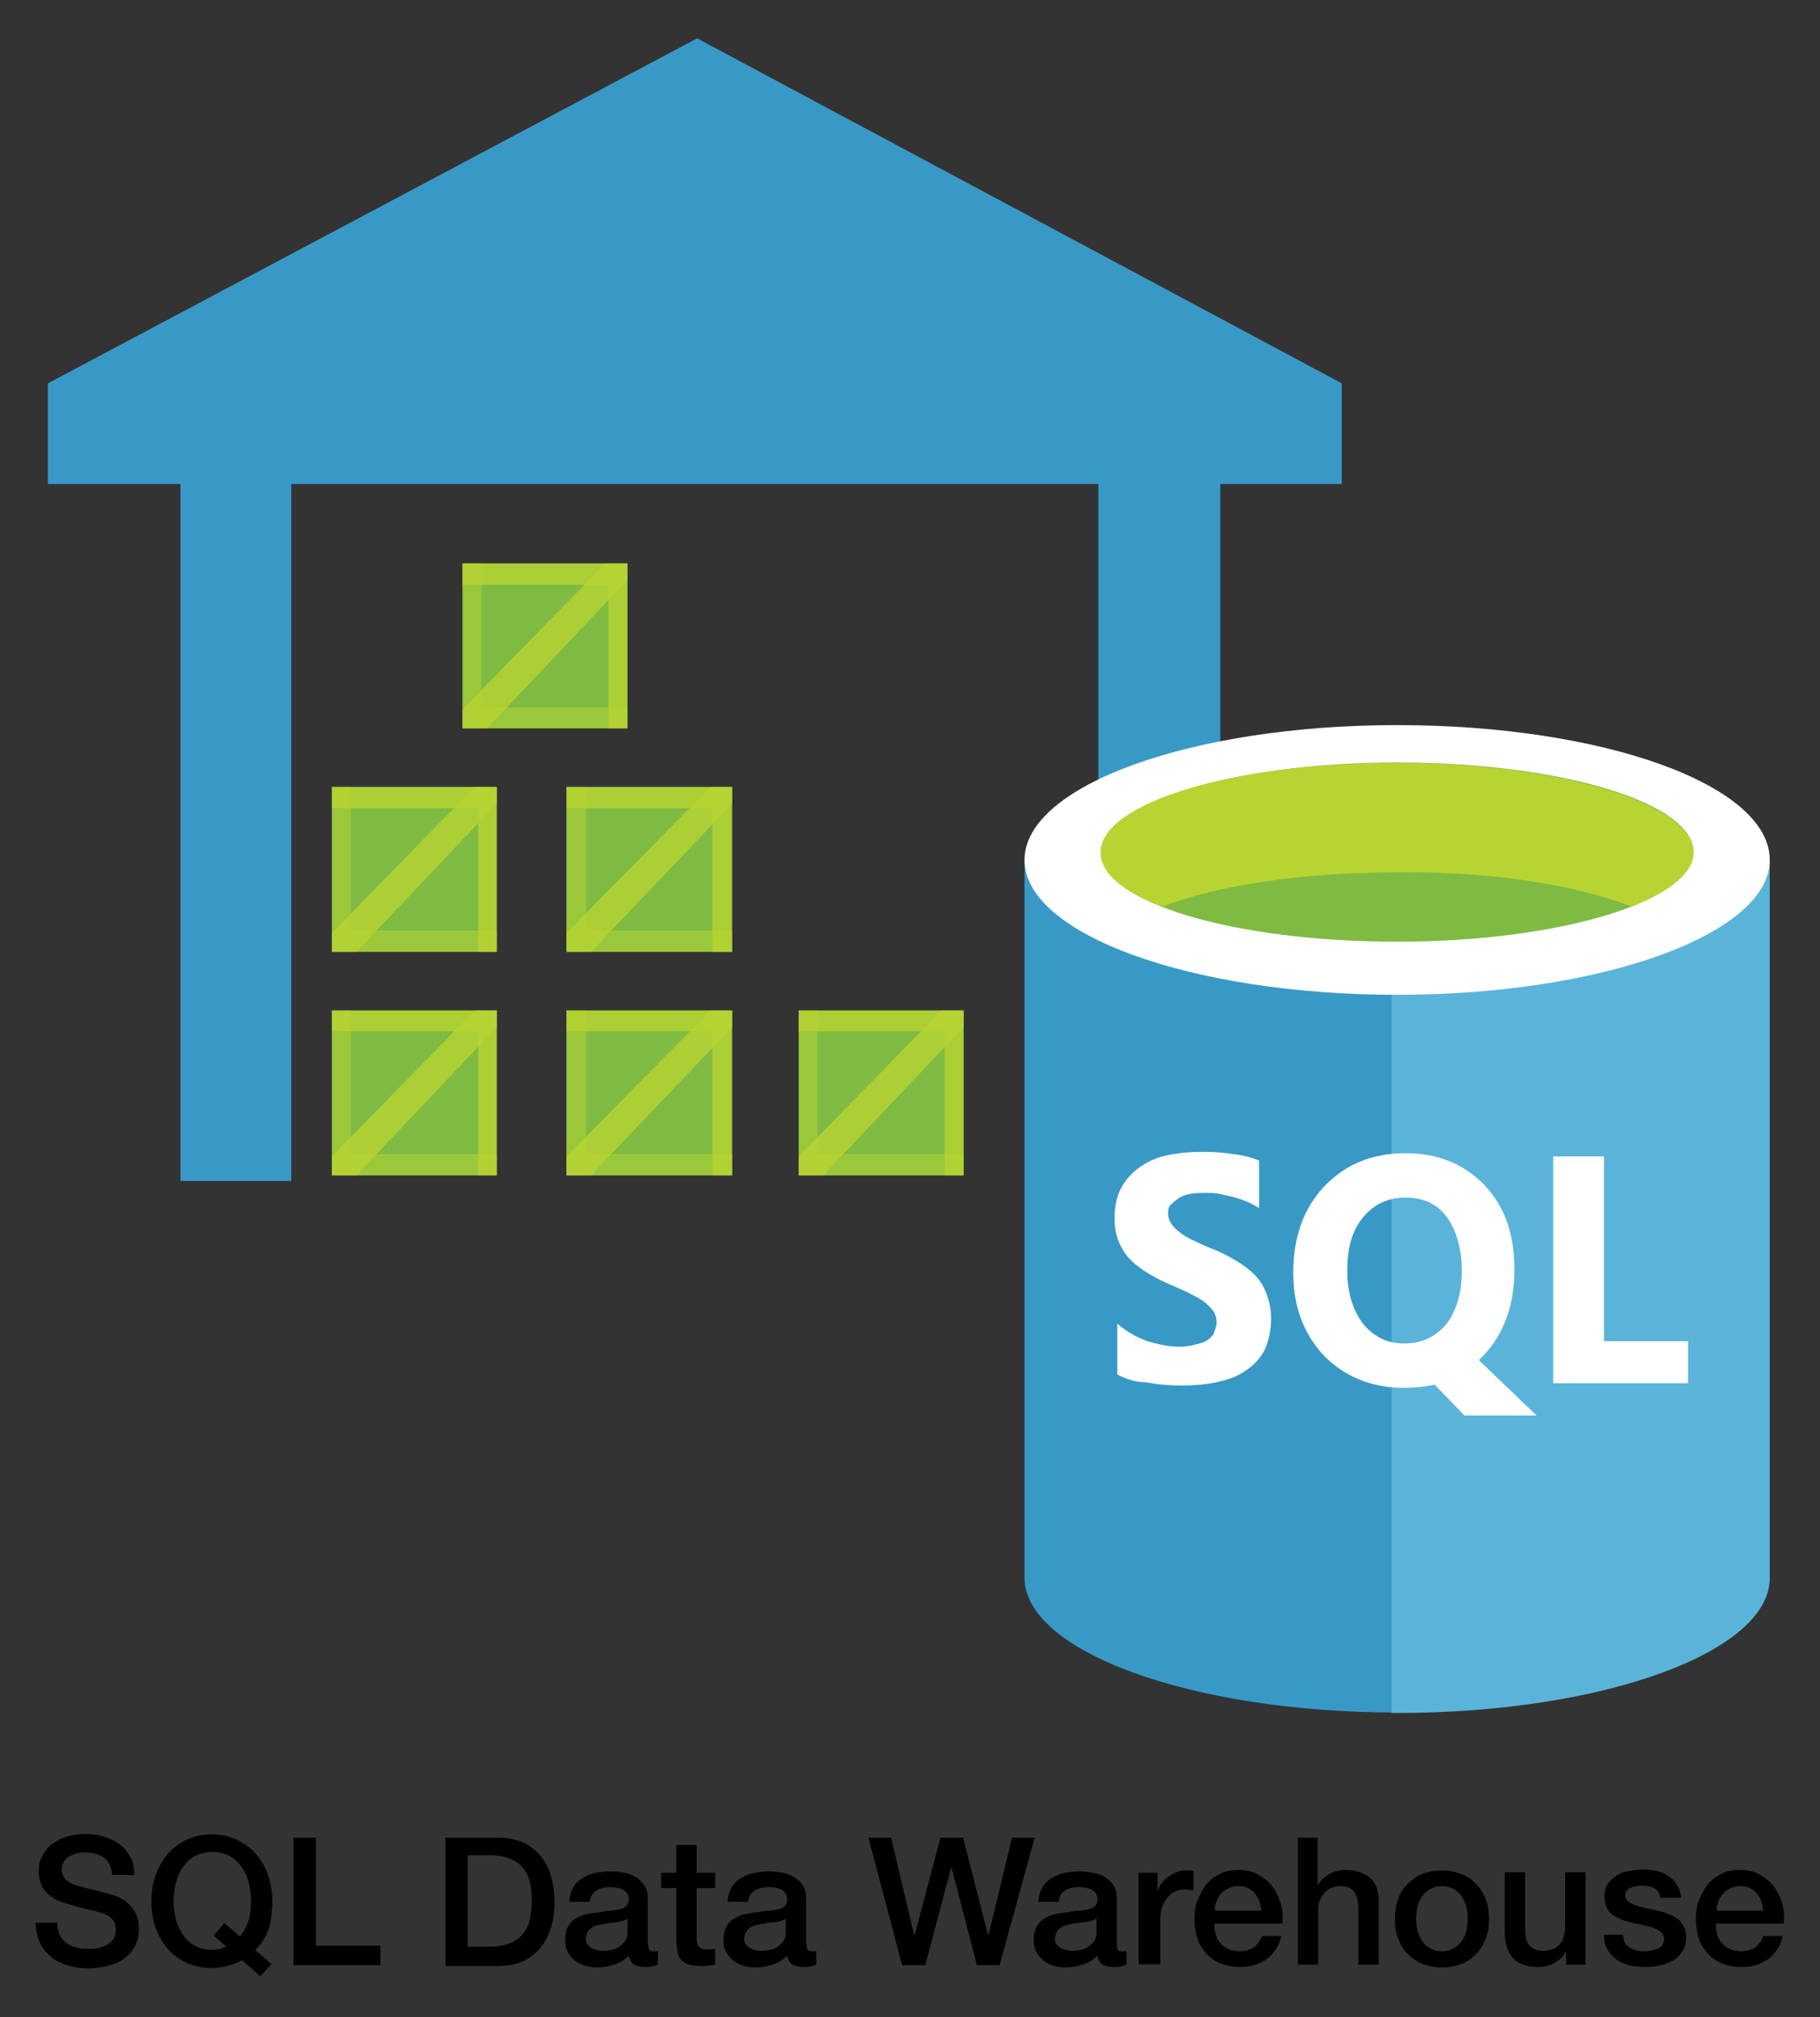 <?xml version="1.0" encoding="utf-8"?>
<!-- Generator: Adobe Illustrator 21.1.0, SVG Export Plug-In . SVG Version: 6.00 Build 0)  -->
<svg version="1.1" id="Layer_1" xmlns="http://www.w3.org/2000/svg" xmlns:xlink="http://www.w3.org/1999/xlink" x="0px" y="0px"
	 viewBox="2.42 -3.4 394.16 436.8" style="enable-background:new 0 0 400 437;" xml:space="preserve">
<rect x="2.42" y="-3.4" width="394.16" height="436.8" fill="#333333" stroke="none"/>
<style type="text/css">
	.st0{fill:#7FBB42;}
	.st1{fill:#3999C6;}
	.st2{opacity:0.8;fill:#B8D433;enable-background:new    ;}
	.st3{opacity:0.5;fill:#B8D433;enable-background:new    ;}
	.st4{fill:#5AB4D9;}
	.st5{fill:#FFFFFF;}
	.st6{fill:#B8D433;}
</style>
<g id="Layer_4">
	<rect x="102.6" y="118.6" class="st0" width="35.7" height="35.7"/>
	<rect x="74.3" y="215.4" class="st0" width="35.7" height="35.7"/>
	<rect x="125.1" y="215.4" class="st0" width="35.7" height="35.7"/>
	<rect x="175.4" y="215.4" class="st0" width="35.7" height="35.7"/>
	<rect x="74.3" y="167" class="st0" width="35.7" height="35.7"/>
	<rect x="125.1" y="167" class="st0" width="35.7" height="35.7"/>
	<polygon class="st1" points="153.4,4.9 12.8,79.6 12.8,101.4 41.5,101.4 41.5,252.3 65.5,252.3 65.5,101.4 240.3,101.4 
		240.3,242.7 266.7,242.7 266.7,101.4 293,101.4 293,79.6 	"/>
	<polygon class="st2" points="138.3,154.3 134.2,154.3 134.2,123.2 102.6,123.2 102.6,118.6 138.3,118.6 	"/>
	<polygon class="st3" points="102.6,118.6 106.7,118.6 106.7,149.8 138.3,149.8 138.3,154.3 102.6,154.3 	"/>
	<polygon class="st2" points="110,202.7 106,202.7 106,171.6 74.3,171.6 74.3,167 110,167 	"/>
	<polygon class="st3" points="74.3,167 78.4,167 78.4,198.1 110,198.1 110,202.7 74.3,202.7 	"/>
	<polygon class="st2" points="161,202.7 156.7,202.7 156.7,171.6 125.1,171.6 125.1,167 161,167 	"/>
	<polygon class="st3" points="125.1,167 129.4,167 129.4,198.1 161,198.1 161,202.7 125.1,202.7 	"/>
	<polygon class="st2" points="110,251.1 106,251.1 106,219.9 74.3,219.9 74.3,215.4 110,215.4 	"/>
	<polygon class="st3" points="74.3,215.4 78.4,215.4 78.4,246.5 110,246.5 110,251.1 74.3,251.1 	"/>
	<polygon class="st2" points="161,251.1 156.7,251.1 156.7,219.9 125.1,219.9 125.1,215.4 161,215.4 	"/>
	<polygon class="st3" points="125.1,215.4 129.4,215.4 129.4,246.5 161,246.5 161,251.1 125.1,251.1 	"/>
	<polygon class="st2" points="211.1,251.1 207,251.1 207,219.9 175.4,219.9 175.4,215.4 211.1,215.4 	"/>
	<polygon class="st3" points="175.4,215.4 179.5,215.4 179.5,246.5 211.1,246.5 211.1,251.1 175.4,251.1 	"/>
	<polygon class="st2" points="107.9,154.3 102.6,154.3 102.6,150.2 133.5,118.6 138.3,118.6 138.3,122.2 	"/>
	<polygon class="st2" points="130.4,202.7 125.1,202.7 125.1,198.6 156.3,167 161,167 161,170.6 	"/>
	<polygon class="st2" points="79.6,202.7 74.3,202.7 74.3,198.6 105.2,167 110,167 110,170.6 	"/>
	<polygon class="st2" points="79.6,251.1 74.3,251.1 74.3,247 105.2,215.4 110,215.4 110,219 	"/>
	<polygon class="st2" points="130.4,251.1 125.1,251.1 125.1,247 156.3,215.4 161,215.4 161,219 	"/>
	<polygon class="st2" points="180.7,251.1 175.4,251.1 175.4,247 206.3,215.4 211.1,215.4 211.1,219 	"/>
	<g>
		<path class="st1" d="M224.3,182.8v155.4c0,16,36.2,29.2,80.7,29.2V182.8H224.3z"/>
		<path class="st4" d="M303.8,367.5h1.2c44.6,0,80.7-13.2,80.7-29.2V182.8h-81.9L303.8,367.5L303.8,367.5z"/>
		<path class="st5" d="M385.7,182.8c0,16-36.2,29.2-80.7,29.2s-80.7-13.1-80.7-29.2s36.2-29.2,80.7-29.2S385.7,166.5,385.7,182.8"/>
		<path class="st0" d="M369.2,181.1c0,10.5-28.7,19.4-64.2,19.4s-64.2-8.6-64.2-19.4c0-10.5,28.7-19.4,64.2-19.4
			S369.2,170.4,369.2,181.1"/>
		<path class="st6" d="M355.8,192.9c8.4-3.4,13.4-7.4,13.4-11.7c0-10.5-28.7-19.4-64.2-19.4s-64.2,8.6-64.2,19.4
			c0,4.6,5,8.6,13.4,11.7c11.7-4.6,30.2-7.4,50.8-7.4C325.6,185.2,344,188.3,355.8,192.9"/>
		<g>
			<path class="st5" d="M244.4,294.2v-11c1.9,1.7,4.1,2.9,6.5,3.8c2.4,0.7,4.8,1.2,6.9,1.2c1.4,0,2.6-0.2,3.6-0.5
				c1-0.2,1.9-0.5,2.6-1s1.2-1,1.4-1.7c0.2-0.7,0.5-1.2,0.5-1.9c0-1-0.2-1.9-0.7-2.6s-1.2-1.4-2.2-2.2c-1-0.7-2.2-1.2-3.4-1.9
				c-1.2-0.5-2.6-1.2-4.3-1.9c-3.8-1.7-6.7-3.6-8.6-5.7c-1.9-2.4-2.9-5-2.9-8.4c0-2.6,0.5-4.8,1.4-6.5c1-1.9,2.4-3.4,4.1-4.6
				c1.7-1.2,3.8-2.2,6.2-2.6c2.4-0.5,4.8-0.7,7.4-0.7s4.8,0.2,6.7,0.5c1.9,0.2,3.8,0.7,5.5,1.4v10.3c-0.7-0.5-1.7-1-2.6-1.4
				s-1.9-0.7-2.9-1c-1-0.2-2.2-0.5-3.1-0.7c-1-0.2-1.9-0.2-2.9-0.2c-1.2,0-2.4,0-3.4,0.2s-1.9,0.5-2.6,1s-1.2,1-1.7,1.4
				c-0.5,0.7-0.5,1.2-0.5,1.9s0.2,1.4,0.7,2.2c0.5,0.7,1,1.2,1.9,1.9c0.7,0.5,1.7,1.2,2.9,1.7s2.4,1.2,3.8,1.7
				c1.9,0.7,3.8,1.7,5.3,2.6c1.7,1,2.9,1.9,4.1,3.1s1.9,2.4,2.6,4.1c0.5,1.4,1,3.1,1,5.3c0,2.6-0.5,5-1.4,6.9
				c-1,1.9-2.4,3.4-4.3,4.6c-1.7,1.2-3.8,1.9-6.2,2.4s-4.8,0.7-7.4,0.7s-5.3-0.2-7.7-0.7C248.2,295.9,246.1,295.1,244.4,294.2z"/>
			<path class="st5" d="M306.4,297.1c-6.9,0-12.7-2.4-17.2-6.9c-4.3-4.6-6.7-10.5-6.7-18c0-7.7,2.2-13.9,6.7-18.7
				c4.6-4.8,10.3-7.2,17.7-7.2c6.9,0,12.7,2.4,17,6.9s6.5,10.5,6.5,18.2s-2.2,13.9-6.7,18.7c-0.2,0.2-0.2,0.2-0.5,0.5
				c-0.2,0.2-0.2,0.2-0.5,0.5l12.5,12h-15.6l-6.5-6.7C311.5,296.8,309.1,297.1,306.4,297.1z M306.9,255.9c-3.8,0-6.9,1.4-9.3,4.3
				s-3.4,6.7-3.4,11.5s1.2,8.6,3.4,11.5c2.4,2.9,5.3,4.3,8.9,4.3c3.8,0,6.7-1.4,9.1-4.1c2.2-2.9,3.4-6.7,3.4-11.5
				c0-5-1.2-9.1-3.4-12C313.6,257.3,310.7,255.9,306.9,255.9z"/>
			<path class="st5" d="M368,296.1h-29.2V247h11v40H368V296.1L368,296.1z"/>
		</g>
	</g>
</g>
<g>
	<path d="M14.8,412.8c0,1.1,0.2,2,0.5,2.7c0.4,0.7,0.9,1.4,1.5,1.8c0.6,0.5,1.4,0.8,2.2,1s1.7,0.3,2.7,0.3c1.1,0,2-0.1,2.7-0.4
		c0.7-0.2,1.4-0.6,1.8-0.9c0.5-0.4,0.8-0.8,1-1.3c0.2-0.5,0.3-1,0.3-1.5c0-1.1-0.2-1.8-0.7-2.3c-0.5-0.5-1-0.9-1.6-1.1
		c-1-0.4-2.1-0.7-3.4-1c-1.3-0.3-2.9-0.7-4.8-1.3c-1.2-0.3-2.2-0.7-3-1.2c-0.8-0.5-1.4-1.1-1.9-1.7c-0.5-0.6-0.8-1.3-1-2
		s-0.3-1.4-0.3-2.1c0-1.4,0.3-2.6,0.9-3.6c0.6-1,1.3-1.9,2.3-2.5c1-0.7,2-1.2,3.2-1.5c1.2-0.3,2.4-0.5,3.7-0.5
		c1.4,0,2.8,0.2,4.1,0.6c1.3,0.4,2.4,0.9,3.4,1.7c1,0.7,1.7,1.7,2.3,2.8c0.6,1.1,0.8,2.4,0.8,3.8h-4.8c-0.1-1.8-0.7-3-1.8-3.8
		c-1.1-0.7-2.5-1.1-4.1-1.1c-0.6,0-1.1,0.1-1.7,0.2c-0.6,0.1-1.1,0.3-1.6,0.6c-0.5,0.3-0.9,0.6-1.2,1.1s-0.5,1-0.5,1.7
		c0,1,0.3,1.7,0.9,2.3c0.6,0.6,1.4,1,2.4,1.3c0.1,0,0.5,0.1,1.2,0.3c0.7,0.2,1.5,0.4,2.4,0.6c0.9,0.2,1.7,0.5,2.6,0.7
		s1.4,0.4,1.8,0.5c0.9,0.3,1.7,0.7,2.4,1.2c0.7,0.5,1.2,1,1.7,1.7c0.4,0.6,0.8,1.3,1,2c0.2,0.7,0.3,1.4,0.3,2.2c0,1.5-0.3,2.9-0.9,4
		c-0.6,1.1-1.5,2-2.5,2.7c-1,0.7-2.2,1.2-3.5,1.5s-2.6,0.5-4,0.5c-1.6,0-3-0.2-4.4-0.6s-2.6-1-3.6-1.8c-1-0.8-1.9-1.8-2.5-3.1
		c-0.6-1.2-0.9-2.7-1-4.4H14.8z"/>
	<path d="M61.2,421.9l-2.4,2.6l-4-3.5c-1,0.6-2.1,1-3.2,1.3c-1.1,0.3-2.2,0.4-3.3,0.4c-2.1,0-3.9-0.4-5.5-1.1
		c-1.6-0.8-3-1.8-4.1-3.1c-1.1-1.3-2-2.8-2.6-4.6c-0.6-1.7-0.9-3.6-0.9-5.6c0-2,0.3-3.8,0.9-5.6c0.6-1.7,1.5-3.3,2.6-4.6
		c1.1-1.3,2.5-2.4,4.1-3.1c1.6-0.8,3.5-1.2,5.5-1.2s3.9,0.4,5.5,1.2c1.6,0.8,3,1.8,4.1,3.1c1.1,1.3,2,2.8,2.6,4.6
		c0.6,1.8,0.9,3.6,0.9,5.6c0,1-0.1,1.9-0.2,2.9S61,413,60.7,414c-0.3,0.9-0.7,1.8-1.2,2.6c-0.5,0.8-1.1,1.6-1.8,2.2L61.2,421.9z
		 M48.7,415.7L51,413l3.4,2.9c0.9-1.1,1.5-2.3,1.9-3.6c0.4-1.3,0.5-2.7,0.5-4.1c0-1.3-0.2-2.6-0.5-3.9c-0.3-1.3-0.8-2.4-1.5-3.4
		c-0.7-1-1.5-1.8-2.6-2.4c-1.1-0.6-2.3-0.9-3.8-0.9s-2.7,0.3-3.8,0.9c-1.1,0.6-1.9,1.4-2.6,2.4c-0.7,1-1.2,2.1-1.5,3.4
		c-0.3,1.3-0.5,2.5-0.5,3.9s0.2,2.6,0.5,3.9c0.3,1.3,0.8,2.4,1.5,3.4s1.5,1.8,2.6,2.4s2.3,0.9,3.8,0.9c0.5,0,1-0.1,1.6-0.2
		c0.5-0.1,1-0.3,1.5-0.5L48.7,415.7z"/>
	<path d="M66,394.5h4.8v23.4h14v4.2H66V394.5z"/>
	<path d="M98.9,394.5h11.4c2.1,0,3.9,0.4,5.5,1.1c1.5,0.7,2.8,1.7,3.8,3c1,1.2,1.7,2.7,2.2,4.4c0.5,1.7,0.7,3.5,0.7,5.4
		c0,1.9-0.2,3.7-0.7,5.4c-0.5,1.7-1.2,3.1-2.2,4.4c-1,1.2-2.2,2.2-3.8,3c-1.5,0.7-3.4,1.1-5.5,1.1H98.9V394.5z M103.7,418.1h4.7
		c1.9,0,3.4-0.3,4.6-0.8c1.2-0.5,2.1-1.2,2.8-2.1c0.7-0.9,1.1-1.9,1.4-3.1c0.2-1.2,0.4-2.5,0.4-3.9c0-1.4-0.1-2.7-0.4-3.9
		c-0.2-1.2-0.7-2.2-1.4-3.1c-0.7-0.9-1.6-1.6-2.8-2.1c-1.2-0.5-2.7-0.8-4.6-0.8h-4.7V418.1z"/>
	<path d="M142.8,417.6c0,0.5,0.1,0.9,0.2,1.2c0.1,0.2,0.4,0.3,0.8,0.3c0.1,0,0.3,0,0.5,0c0.2,0,0.4,0,0.6-0.1v3
		c-0.2,0.1-0.4,0.1-0.6,0.2c-0.2,0.1-0.5,0.1-0.8,0.2c-0.3,0.1-0.5,0.1-0.8,0.1c-0.3,0-0.5,0-0.7,0c-0.9,0-1.6-0.2-2.2-0.5
		s-1-1-1.2-1.9c-0.9,0.8-1.9,1.5-3.2,1.9c-1.3,0.4-2.5,0.6-3.7,0.6c-0.9,0-1.8-0.1-2.6-0.4c-0.8-0.2-1.6-0.6-2.2-1.1
		c-0.6-0.5-1.1-1.1-1.5-1.8c-0.4-0.7-0.6-1.6-0.6-2.6c0-1.2,0.2-2.2,0.7-3c0.4-0.8,1-1.4,1.8-1.8c0.7-0.4,1.6-0.8,2.5-0.9
		c0.9-0.2,1.8-0.3,2.8-0.4c0.8-0.2,1.6-0.3,2.3-0.3c0.7-0.1,1.4-0.2,1.9-0.3c0.6-0.2,1-0.4,1.3-0.7c0.3-0.3,0.5-0.8,0.5-1.4
		c0-0.6-0.1-1-0.4-1.4c-0.3-0.4-0.6-0.6-1-0.8c-0.4-0.2-0.8-0.3-1.3-0.4c-0.5-0.1-1-0.1-1.4-0.1c-1.2,0-2.3,0.3-3,0.8
		c-0.8,0.5-1.2,1.3-1.4,2.4h-4.4c0.1-1.3,0.4-2.4,0.9-3.2c0.5-0.8,1.2-1.5,2.1-2c0.8-0.5,1.8-0.9,2.8-1.1c1.1-0.2,2.1-0.3,3.2-0.3
		c1,0,1.9,0.1,2.9,0.3c1,0.2,1.8,0.5,2.6,1c0.8,0.5,1.4,1.1,1.8,1.8c0.5,0.7,0.7,1.6,0.7,2.7V417.6z M138.4,412
		c-0.7,0.4-1.5,0.7-2.5,0.8c-1,0.1-2,0.2-2.9,0.4c-0.5,0.1-0.9,0.2-1.4,0.3c-0.4,0.1-0.8,0.3-1.2,0.6c-0.3,0.2-0.6,0.6-0.8,1
		c-0.2,0.4-0.3,0.9-0.3,1.4c0,0.5,0.1,0.9,0.4,1.2c0.3,0.3,0.6,0.6,1,0.8c0.4,0.2,0.8,0.3,1.3,0.4c0.5,0.1,0.9,0.1,1.3,0.1
		c0.5,0,1-0.1,1.6-0.2c0.6-0.1,1.1-0.3,1.6-0.7c0.5-0.3,0.9-0.7,1.3-1.2c0.3-0.5,0.5-1.1,0.5-1.8V412z"/>
	<path d="M145.6,402.1h3.3v-6h4.4v6h4v3.3h-4V416c0,0.5,0,0.9,0.1,1.2c0,0.3,0.1,0.6,0.3,0.8c0.1,0.2,0.4,0.4,0.6,0.5
		c0.3,0.1,0.7,0.2,1.2,0.2c0.3,0,0.6,0,0.9,0s0.6-0.1,0.9-0.1v3.4c-0.5,0.1-1,0.1-1.4,0.2c-0.5,0.1-0.9,0.1-1.4,0.1
		c-1.2,0-2.1-0.1-2.8-0.3c-0.7-0.2-1.3-0.5-1.7-1c-0.4-0.4-0.7-1-0.8-1.6c-0.1-0.6-0.2-1.4-0.3-2.2v-11.8h-3.3V402.1z"/>
	<path d="M177.1,417.6c0,0.5,0.1,0.9,0.2,1.2c0.1,0.2,0.4,0.3,0.8,0.3c0.1,0,0.3,0,0.5,0c0.2,0,0.4,0,0.6-0.1v3
		c-0.2,0.1-0.4,0.1-0.6,0.2c-0.2,0.1-0.5,0.1-0.8,0.2c-0.3,0.1-0.5,0.1-0.8,0.1c-0.3,0-0.5,0-0.7,0c-0.9,0-1.6-0.2-2.2-0.5
		s-1-1-1.2-1.9c-0.9,0.8-1.9,1.5-3.2,1.9c-1.3,0.4-2.5,0.6-3.7,0.6c-0.9,0-1.8-0.1-2.6-0.4c-0.8-0.2-1.6-0.6-2.2-1.1
		c-0.6-0.5-1.1-1.1-1.5-1.8c-0.4-0.7-0.6-1.6-0.6-2.6c0-1.2,0.2-2.2,0.7-3c0.4-0.8,1-1.4,1.8-1.8c0.7-0.4,1.6-0.8,2.5-0.9
		c0.9-0.2,1.8-0.3,2.8-0.4c0.8-0.2,1.6-0.3,2.3-0.3c0.7-0.1,1.4-0.2,1.9-0.3c0.6-0.2,1-0.4,1.3-0.7c0.3-0.3,0.5-0.8,0.5-1.4
		c0-0.6-0.1-1-0.4-1.4c-0.3-0.4-0.6-0.6-1-0.8c-0.4-0.2-0.8-0.3-1.3-0.4c-0.5-0.1-1-0.1-1.4-0.1c-1.2,0-2.3,0.3-3,0.8
		c-0.8,0.5-1.2,1.3-1.4,2.4h-4.4c0.1-1.3,0.4-2.4,0.9-3.2c0.5-0.8,1.2-1.5,2.1-2c0.8-0.5,1.8-0.9,2.8-1.1c1.1-0.2,2.1-0.3,3.2-0.3
		c1,0,1.9,0.1,2.9,0.3c1,0.2,1.8,0.5,2.6,1c0.8,0.5,1.4,1.1,1.8,1.8c0.5,0.7,0.7,1.6,0.7,2.7V417.6z M172.7,412
		c-0.7,0.4-1.5,0.7-2.5,0.8c-1,0.1-2,0.2-2.9,0.4c-0.5,0.1-0.9,0.2-1.4,0.3c-0.4,0.1-0.8,0.3-1.2,0.6c-0.3,0.2-0.6,0.6-0.8,1
		c-0.2,0.4-0.3,0.9-0.3,1.4c0,0.5,0.1,0.9,0.4,1.2c0.3,0.3,0.6,0.6,1,0.8c0.4,0.2,0.8,0.3,1.3,0.4c0.5,0.1,0.9,0.1,1.3,0.1
		c0.5,0,1-0.1,1.6-0.2c0.6-0.1,1.1-0.3,1.6-0.7c0.5-0.3,0.9-0.7,1.3-1.2c0.3-0.5,0.5-1.1,0.5-1.8V412z"/>
	<path d="M190.5,394.5h4.9l5,21.1h0.1l5.6-21.1h4.9l5.4,21.1h0.1l5.1-21.1h4.9l-7.6,27.6H214l-5.5-21.1h-0.1l-5.6,21.1h-5
		L190.5,394.5z"/>
	<path d="M244.3,417.6c0,0.5,0.1,0.9,0.2,1.2c0.1,0.2,0.4,0.3,0.8,0.3c0.1,0,0.3,0,0.5,0c0.2,0,0.4,0,0.6-0.1v3
		c-0.2,0.1-0.4,0.1-0.6,0.2s-0.5,0.1-0.8,0.2c-0.3,0.1-0.5,0.1-0.8,0.1c-0.3,0-0.5,0-0.7,0c-0.9,0-1.6-0.2-2.2-0.5s-1-1-1.2-1.9
		c-0.9,0.8-1.9,1.5-3.2,1.9c-1.3,0.4-2.5,0.6-3.7,0.6c-0.9,0-1.8-0.1-2.6-0.4c-0.8-0.2-1.6-0.6-2.2-1.1c-0.6-0.5-1.1-1.1-1.5-1.8
		c-0.4-0.7-0.6-1.6-0.6-2.6c0-1.2,0.2-2.2,0.7-3c0.4-0.8,1-1.4,1.8-1.8c0.7-0.4,1.6-0.8,2.5-0.9c0.9-0.2,1.8-0.3,2.8-0.4
		c0.8-0.2,1.6-0.3,2.3-0.3c0.7-0.1,1.4-0.2,1.9-0.3c0.6-0.2,1-0.4,1.3-0.7c0.3-0.3,0.5-0.8,0.5-1.4c0-0.6-0.1-1-0.4-1.4
		c-0.3-0.4-0.6-0.6-1-0.8c-0.4-0.2-0.8-0.3-1.3-0.4s-1-0.1-1.4-0.1c-1.2,0-2.3,0.3-3,0.8c-0.8,0.5-1.2,1.3-1.3,2.4h-4.4
		c0.1-1.3,0.4-2.4,0.9-3.2c0.5-0.8,1.2-1.5,2.1-2c0.8-0.5,1.8-0.9,2.8-1.1c1.1-0.2,2.1-0.3,3.2-0.3c1,0,1.9,0.1,2.9,0.3
		c1,0.2,1.8,0.5,2.6,1c0.8,0.5,1.4,1.1,1.8,1.8c0.5,0.7,0.7,1.6,0.7,2.7V417.6z M239.9,412c-0.7,0.4-1.5,0.7-2.5,0.8
		c-1,0.1-2,0.2-2.9,0.4c-0.5,0.1-0.9,0.2-1.3,0.3c-0.4,0.1-0.8,0.3-1.2,0.6s-0.6,0.6-0.8,1c-0.2,0.4-0.3,0.9-0.3,1.4
		c0,0.5,0.1,0.9,0.4,1.2s0.6,0.6,1,0.8c0.4,0.2,0.8,0.3,1.3,0.4c0.5,0.1,0.9,0.1,1.3,0.1c0.5,0,1-0.1,1.6-0.2
		c0.6-0.1,1.1-0.3,1.6-0.7c0.5-0.3,0.9-0.7,1.3-1.2c0.3-0.5,0.5-1.1,0.5-1.8V412z"/>
	<path d="M249,402.1h4.1v3.9h0.1c0.1-0.5,0.4-1.1,0.8-1.6c0.4-0.5,0.8-1,1.4-1.4s1.1-0.8,1.8-1c0.6-0.3,1.3-0.4,2-0.4
		c0.5,0,0.9,0,1.1,0c0.2,0,0.4,0.1,0.6,0.1v4.2c-0.3-0.1-0.6-0.1-0.9-0.1c-0.3,0-0.6-0.1-0.9-0.1c-0.7,0-1.4,0.1-2.1,0.4
		c-0.7,0.3-1.2,0.7-1.7,1.3c-0.5,0.6-0.9,1.3-1.2,2.1c-0.3,0.8-0.4,1.8-0.4,2.9v9.5H249V402.1z"/>
	<path d="M265.4,413.2c0,0.8,0.1,1.5,0.3,2.2c0.2,0.7,0.5,1.4,1,1.9c0.4,0.5,1,1,1.7,1.3c0.7,0.3,1.5,0.5,2.4,0.5
		c1.3,0,2.3-0.3,3.1-0.8c0.8-0.6,1.4-1.4,1.8-2.5h4.2c-0.2,1.1-0.6,2-1.2,2.9c-0.6,0.8-1.2,1.6-2,2.1c-0.8,0.6-1.7,1-2.7,1.3
		c-1,0.3-2,0.4-3.1,0.4c-1.6,0-3-0.3-4.2-0.8s-2.2-1.2-3.1-2.2c-0.8-0.9-1.5-2-1.9-3.3c-0.4-1.3-0.6-2.7-0.6-4.2
		c0-1.4,0.2-2.8,0.7-4s1.1-2.4,1.9-3.4s1.8-1.7,3-2.3c1.2-0.6,2.5-0.8,4-0.8c1.6,0,3,0.3,4.2,1c1.2,0.7,2.3,1.5,3.1,2.6
		c0.8,1.1,1.4,2.3,1.8,3.7c0.4,1.4,0.5,2.8,0.3,4.3H265.4z M275.6,410.3c-0.1-0.7-0.2-1.4-0.4-2c-0.2-0.6-0.6-1.2-1-1.7
		c-0.4-0.5-0.9-0.9-1.5-1.2c-0.6-0.3-1.3-0.4-2-0.4c-0.8,0-1.5,0.1-2.1,0.4c-0.6,0.3-1.2,0.6-1.6,1.1c-0.5,0.5-0.8,1-1.1,1.7
		c-0.3,0.6-0.4,1.3-0.4,2.1H275.6z"/>
	<path d="M283.4,394.5h4.4v10.2h0.1c0.5-0.9,1.3-1.7,2.4-2.3c1.1-0.6,2.3-0.9,3.6-0.9c2.2,0,3.9,0.6,5.2,1.7
		c1.3,1.1,1.9,2.8,1.9,5.1V422h-4.4v-12.5c-0.1-1.6-0.4-2.7-1-3.4c-0.6-0.7-1.6-1.1-2.9-1.1c-0.7,0-1.4,0.1-2,0.4
		c-0.6,0.3-1.1,0.6-1.5,1.1c-0.4,0.5-0.7,1-1,1.7c-0.2,0.6-0.3,1.3-0.3,2V422h-4.4V394.5z"/>
	<path d="M314.7,422.6c-1.6,0-3-0.3-4.3-0.8c-1.2-0.5-2.3-1.3-3.2-2.2c-0.9-0.9-1.5-2-2-3.3c-0.5-1.3-0.7-2.7-0.7-4.2
		c0-1.5,0.2-2.9,0.7-4.2c0.4-1.3,1.1-2.4,2-3.3c0.9-0.9,1.9-1.7,3.2-2.2c1.2-0.5,2.7-0.8,4.3-0.8s3,0.3,4.3,0.8s2.3,1.3,3.2,2.2
		c0.9,0.9,1.5,2,2,3.3c0.5,1.3,0.7,2.7,0.7,4.2c0,1.5-0.2,3-0.7,4.2s-1.1,2.4-2,3.3c-0.9,0.9-1.9,1.7-3.2,2.2
		C317.7,422.3,316.3,422.6,314.7,422.6z M314.7,419.1c1,0,1.8-0.2,2.5-0.6c0.7-0.4,1.3-1,1.8-1.6c0.5-0.7,0.8-1.4,1-2.3
		c0.2-0.8,0.3-1.7,0.3-2.6c0-0.8-0.1-1.7-0.3-2.5c-0.2-0.8-0.6-1.6-1-2.3c-0.5-0.7-1.1-1.2-1.8-1.6c-0.7-0.4-1.6-0.6-2.5-0.6
		s-1.8,0.2-2.5,0.6c-0.7,0.4-1.3,0.9-1.8,1.6s-0.8,1.4-1,2.3c-0.2,0.8-0.3,1.7-0.3,2.5c0,0.9,0.1,1.7,0.3,2.6c0.2,0.8,0.6,1.6,1,2.3
		c0.5,0.7,1.1,1.2,1.8,1.6C312.8,418.9,313.7,419.1,314.7,419.1z"/>
	<path d="M345.9,422h-4.3v-2.8h-0.1c-0.5,1-1.3,1.8-2.4,2.4c-1.1,0.6-2.2,0.9-3.3,0.9c-2.6,0-4.5-0.6-5.7-1.9
		c-1.2-1.3-1.8-3.3-1.8-5.9v-12.7h4.4v12.2c0,1.7,0.3,3,1,3.7s1.6,1.1,2.8,1.1c0.9,0,1.7-0.1,2.3-0.4c0.6-0.3,1.1-0.7,1.5-1.1
		c0.4-0.5,0.7-1,0.8-1.7c0.2-0.7,0.3-1.4,0.3-2.2v-11.6h4.4V422z"/>
	<path d="M353.9,415.6c0.1,1.3,0.6,2.2,1.5,2.7c0.8,0.5,1.9,0.8,3,0.8c0.4,0,0.9,0,1.4-0.1c0.5-0.1,1-0.2,1.5-0.4
		c0.5-0.2,0.8-0.4,1.1-0.8c0.3-0.3,0.4-0.8,0.4-1.4c0-0.6-0.2-1-0.6-1.4c-0.4-0.4-0.9-0.6-1.5-0.9s-1.3-0.4-2.1-0.6
		c-0.8-0.2-1.6-0.3-2.4-0.5c-0.8-0.2-1.6-0.4-2.4-0.7c-0.8-0.3-1.4-0.6-2-1s-1.1-1-1.4-1.7s-0.5-1.5-0.5-2.5c0-1.1,0.3-2,0.8-2.7
		s1.2-1.3,2-1.8c0.8-0.5,1.7-0.8,2.7-0.9c1-0.2,1.9-0.3,2.8-0.3c1,0,2,0.1,3,0.3c0.9,0.2,1.8,0.6,2.5,1.1c0.8,0.5,1.4,1.1,1.9,1.9
		c0.5,0.8,0.8,1.7,0.9,2.8H362c-0.2-1.1-0.7-1.8-1.4-2.1c-0.8-0.4-1.6-0.5-2.6-0.5c-0.3,0-0.7,0-1.1,0.1c-0.4,0.1-0.8,0.1-1.2,0.3
		c-0.4,0.1-0.7,0.3-0.9,0.6c-0.3,0.3-0.4,0.6-0.4,1.1c0,0.5,0.2,1,0.6,1.3s0.9,0.6,1.5,0.8c0.6,0.2,1.3,0.4,2.1,0.6s1.6,0.3,2.4,0.5
		c0.8,0.2,1.6,0.4,2.4,0.7c0.8,0.3,1.5,0.6,2.1,1c0.6,0.4,1.1,1,1.5,1.7c0.4,0.7,0.6,1.5,0.6,2.5c0,1.2-0.3,2.2-0.8,3
		c-0.5,0.8-1.2,1.5-2.1,2c-0.9,0.5-1.8,0.9-2.9,1.1c-1.1,0.2-2.1,0.3-3.1,0.3c-1.3,0-2.4-0.1-3.5-0.4c-1.1-0.3-2-0.7-2.8-1.3
		c-0.8-0.6-1.4-1.3-1.9-2.2c-0.5-0.9-0.7-1.9-0.7-3.1H353.9z"/>
	<path d="M374,413.2c0,0.8,0.1,1.5,0.3,2.2c0.2,0.7,0.5,1.4,1,1.9c0.4,0.5,1,1,1.7,1.3c0.7,0.3,1.5,0.5,2.4,0.5
		c1.3,0,2.3-0.3,3.1-0.8c0.8-0.6,1.4-1.4,1.8-2.5h4.2c-0.2,1.1-0.6,2-1.2,2.9c-0.6,0.8-1.2,1.6-2,2.1c-0.8,0.6-1.7,1-2.7,1.3
		c-1,0.3-2,0.4-3.1,0.4c-1.6,0-3-0.3-4.2-0.8s-2.2-1.2-3.1-2.2c-0.8-0.9-1.5-2-1.9-3.3c-0.4-1.3-0.6-2.7-0.6-4.2
		c0-1.4,0.2-2.8,0.7-4s1.1-2.4,1.9-3.4s1.8-1.7,3-2.3c1.2-0.6,2.5-0.8,4-0.8c1.6,0,3,0.3,4.2,1c1.2,0.7,2.3,1.5,3.1,2.6
		c0.8,1.1,1.4,2.3,1.8,3.7c0.4,1.4,0.5,2.8,0.3,4.3H374z M384.3,410.3c-0.1-0.7-0.2-1.4-0.4-2c-0.2-0.6-0.6-1.2-1-1.7
		c-0.4-0.5-0.9-0.9-1.5-1.2c-0.6-0.3-1.3-0.4-2-0.4c-0.8,0-1.5,0.1-2.1,0.4c-0.6,0.3-1.2,0.6-1.6,1.1c-0.5,0.5-0.8,1-1.1,1.7
		c-0.3,0.6-0.4,1.3-0.4,2.1H384.3z"/>
</g>
</svg>
